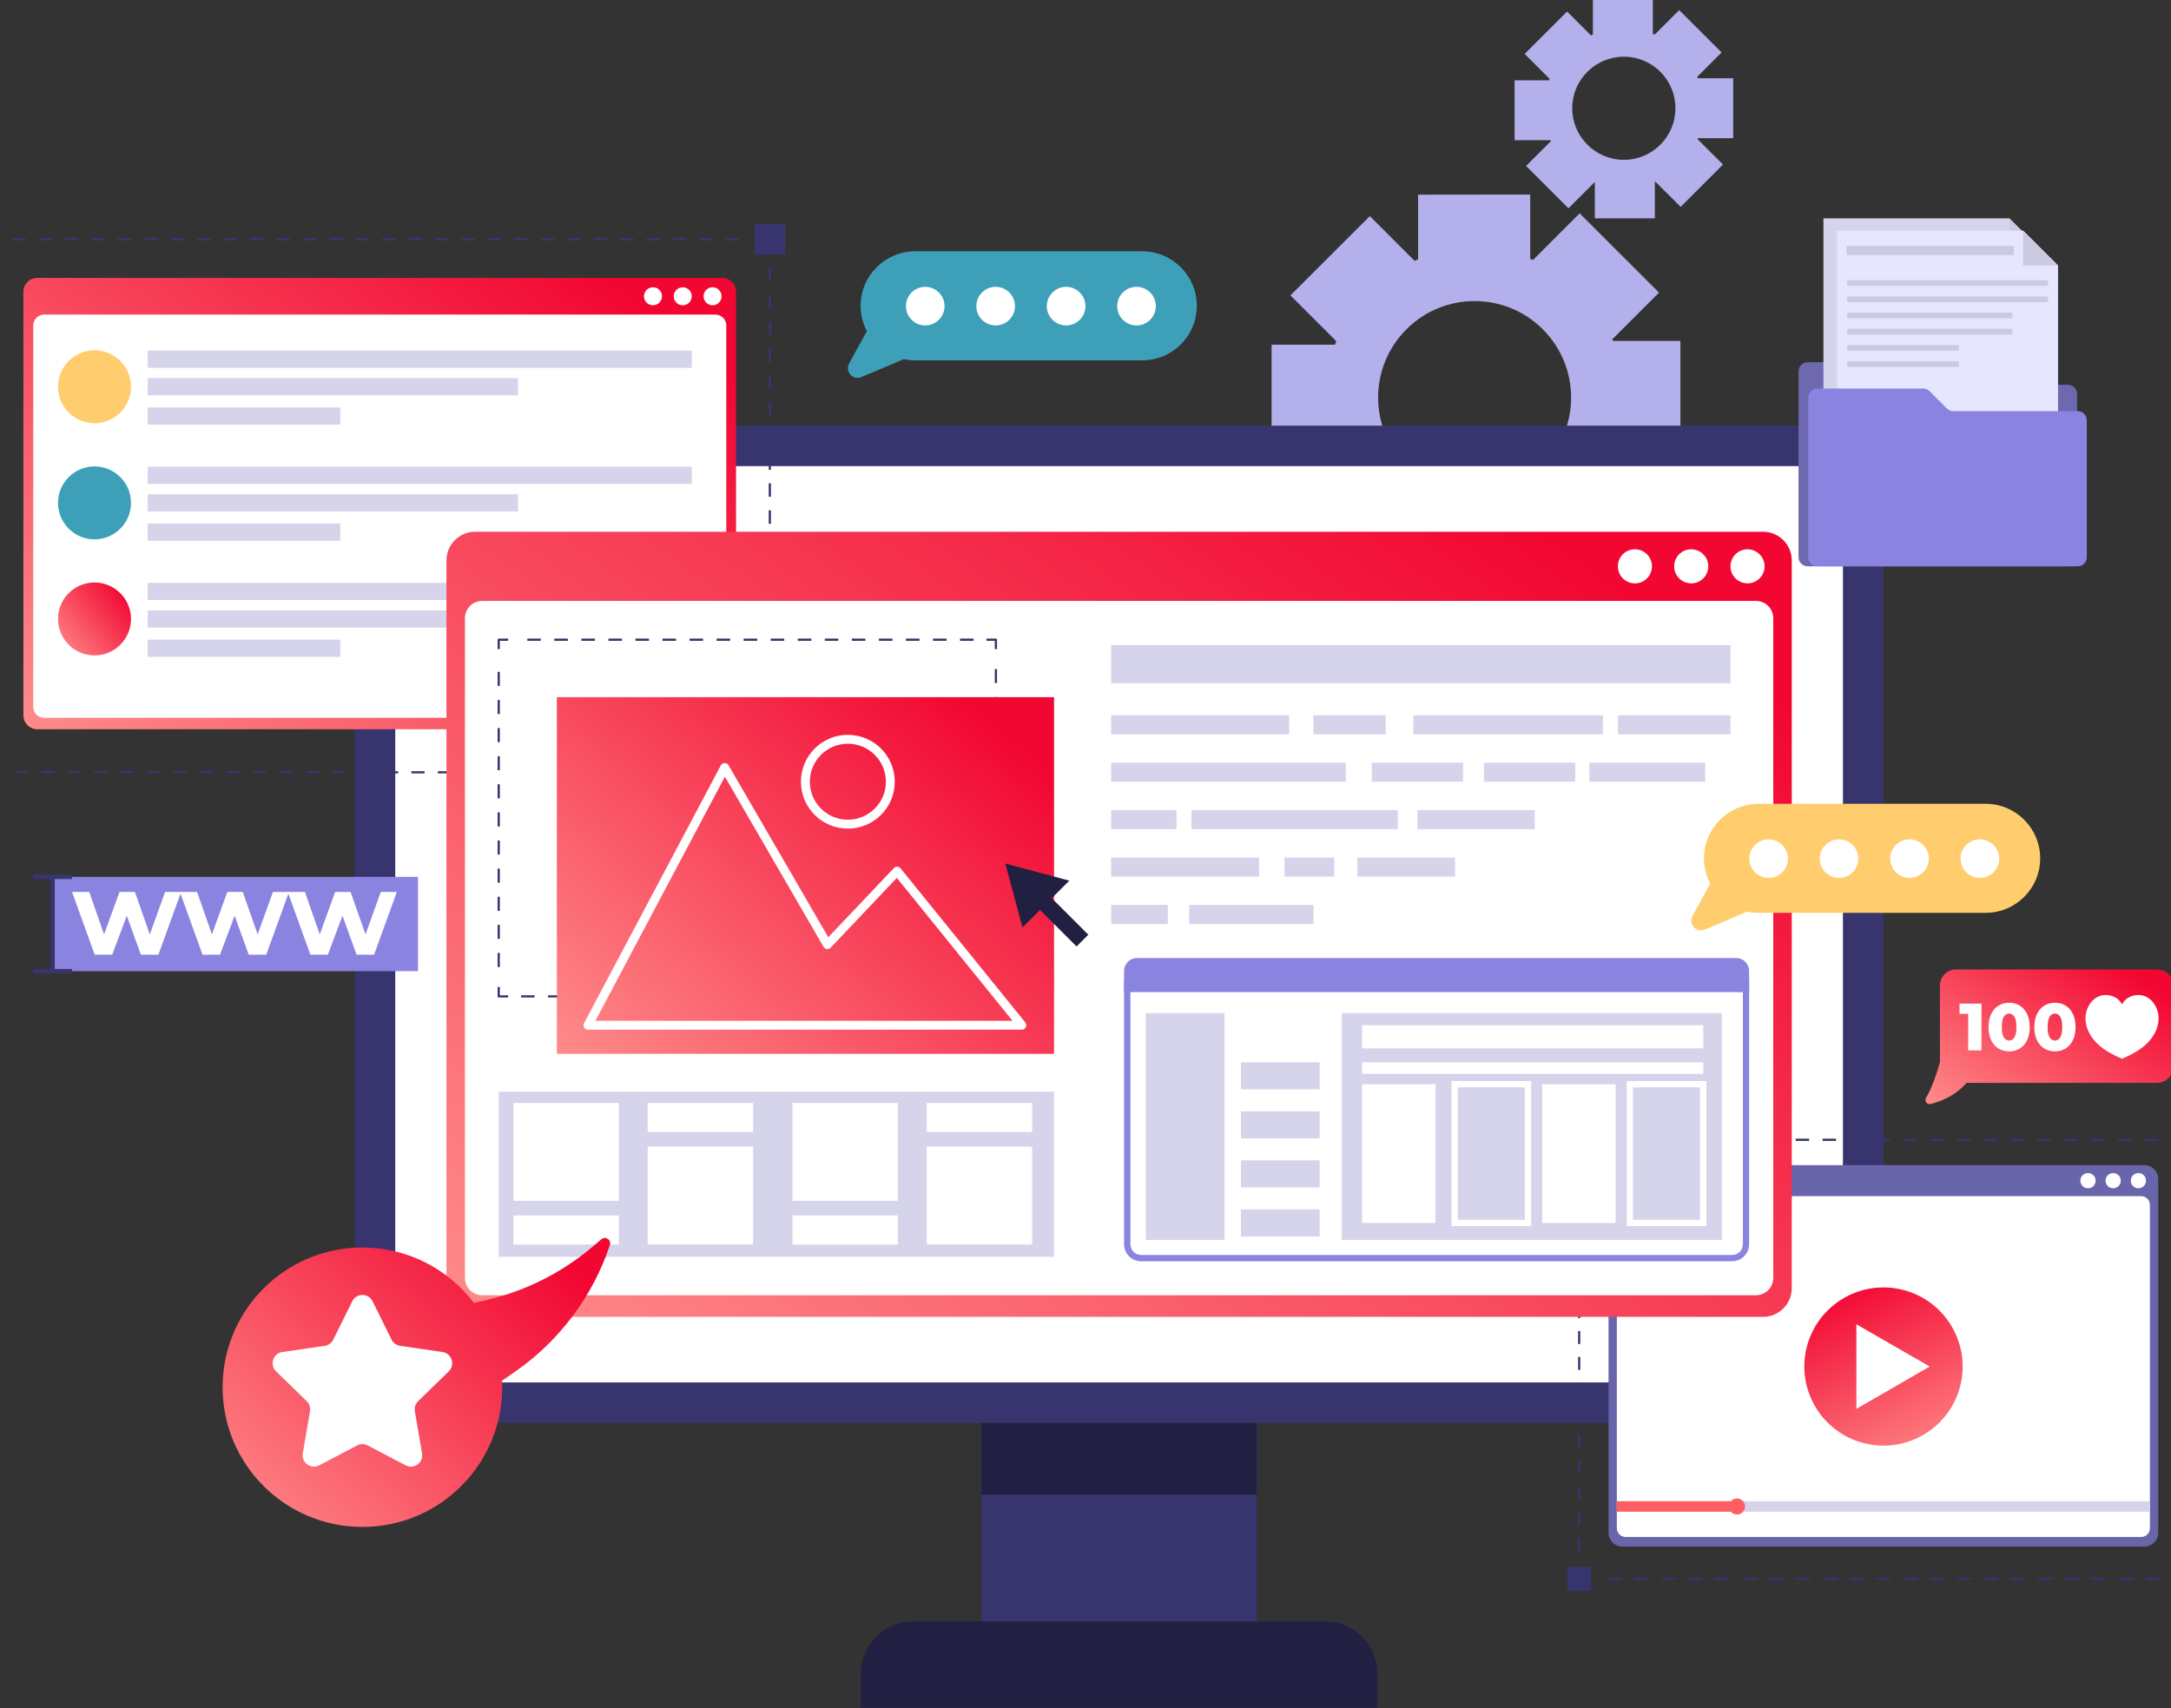 <svg width="488" height="384" viewBox="0 0 488 384" fill="none" xmlns="http://www.w3.org/2000/svg">
<rect x="0" y="0" width="488" height="384" fill="#333333" stroke="none"/>
<path d="M355.631 130.715L373.465 112.891L362.575 102.008C362.603 101.937 362.617 101.866 362.674 101.824L377.722 101.796V76.636H362.561C362.518 76.495 362.448 76.382 362.405 76.283L372.914 65.781L355.079 47.958L344.571 58.46C344.387 58.361 344.175 58.248 343.962 58.177V43.732L318.759 43.76V58.304C318.476 58.403 318.25 58.53 317.996 58.658L307.911 48.58L290.063 66.403L300.359 76.693C300.26 76.976 300.203 77.23 300.076 77.485H285.834V102.7H300.67C300.769 102.884 300.854 103.068 300.925 103.28L290.671 113.527L308.506 131.351L319.24 120.623C319.339 120.665 319.452 120.693 319.594 120.736L319.565 135.591H344.797V120.156C344.868 120.128 344.91 120.086 344.953 120.086L355.631 130.715ZM316.115 104.679C307.657 96.227 307.657 82.502 316.143 74.022C324.6 65.569 338.333 65.569 346.791 74.022C355.277 82.502 355.277 96.213 346.819 104.679C338.334 113.16 324.6 113.16 316.115 104.679Z" fill="#B3B0EB"/>
<path d="M358.502 49.089H371.98V40.848C372.009 40.834 372.051 40.82 372.079 40.82L377.779 46.502L387.297 36.99L381.569 31.265C381.598 31.195 381.626 31.124 381.64 31.067H389.589V17.597H381.64C381.612 17.498 381.569 17.371 381.513 17.258L386.986 11.788L377.454 2.276L371.952 7.774C371.811 7.703 371.669 7.675 371.528 7.618V0H358.049V7.774C357.908 7.845 357.78 7.915 357.639 7.972L352.251 2.587L342.718 12.127L348.333 17.739C348.305 17.838 348.262 17.951 348.206 18.05H340.455V31.52H348.573C348.587 31.576 348.63 31.619 348.658 31.689L343.029 37.301L352.562 46.827L358.403 40.99C358.431 41.004 358.474 41.004 358.488 41.018V49.089H358.502ZM353.41 24.325C353.41 17.936 358.601 12.749 365.022 12.749C371.415 12.749 376.605 17.936 376.605 24.325C376.605 30.742 371.415 35.93 365.022 35.93C358.601 35.916 353.41 30.728 353.41 24.325Z" fill="#B3B0EB"/>
<path d="M282.51 311.861H220.605V381.331H282.51V311.861Z" fill="#38356E"/>
<path d="M282.51 311.861H220.605V336.002H282.51V311.861Z" fill="#222042"/>
<path d="M309.61 383.904H193.494V376.215C193.494 369.741 198.741 364.497 205.219 364.497H297.871C304.348 364.497 309.596 369.741 309.596 376.215V383.904H309.61Z" fill="#222042"/>
<path d="M412.02 319.861H91.083C84.831 319.861 79.754 314.787 79.754 308.539V107.011C79.754 100.764 84.831 95.69 91.083 95.69H412.034C418.285 95.69 423.363 100.764 423.363 107.011V308.539C423.349 314.787 418.271 319.861 412.02 319.861Z" fill="#38356E"/>
<path d="M88.848 306.207V109.343C88.848 106.828 90.898 104.778 93.416 104.778H409.686C412.203 104.778 414.254 106.828 414.254 109.343V306.207C414.254 308.723 412.203 310.772 409.686 310.772H93.416C90.884 310.772 88.848 308.723 88.848 306.207Z" fill="white"/>
<path d="M162.336 163.93H8.373C6.648 163.93 5.262 162.531 5.262 160.821V65.583C5.262 63.859 6.662 62.474 8.373 62.474H162.336C164.061 62.474 165.448 63.873 165.448 65.583V160.821C165.448 162.545 164.047 163.93 162.336 163.93Z" fill="url(#paint0_linear_126_12066)"/>
<path d="M7.469 158.913V73.174C7.469 71.817 8.572 70.714 9.93 70.714H160.795C162.153 70.714 163.256 71.817 163.256 73.174V158.913C163.256 160.27 162.153 161.372 160.795 161.372H9.93C8.572 161.358 7.469 160.27 7.469 158.913Z" fill="white"/>
<path d="M160.173 68.623C161.29 68.623 162.195 67.718 162.195 66.601C162.195 65.485 161.29 64.58 160.173 64.58C159.056 64.58 158.15 65.485 158.15 66.601C158.15 67.718 159.056 68.623 160.173 68.623Z" fill="white"/>
<path d="M153.468 68.623C154.585 68.623 155.49 67.718 155.49 66.601C155.49 65.485 154.585 64.58 153.468 64.58C152.351 64.58 151.445 65.485 151.445 66.601C151.445 67.718 152.351 68.623 153.468 68.623Z" fill="white"/>
<path d="M148.801 66.601C148.801 67.718 147.896 68.622 146.778 68.622C145.661 68.622 144.756 67.718 144.756 66.601C144.756 65.485 145.661 64.58 146.778 64.58C147.896 64.566 148.801 65.471 148.801 66.601Z" fill="white"/>
<path d="M29.447 86.941C29.447 91.464 25.77 95.139 21.244 95.139C16.718 95.139 13.041 91.464 13.041 86.941C13.041 82.418 16.718 78.743 21.244 78.743C25.77 78.743 29.447 82.418 29.447 86.941Z" fill="#FFCD6E"/>
<path d="M155.505 78.813H33.209V82.686H155.505V78.813Z" fill="#D5D4EB"/>
<path d="M116.442 85.004H33.209V88.877H116.442V85.004Z" fill="#D5D4EB"/>
<path d="M76.487 91.591H33.209V95.464H76.487V91.591Z" fill="#D5D4EB"/>
<path d="M29.447 113.047C29.447 117.57 25.77 121.245 21.244 121.245C16.718 121.245 13.041 117.57 13.041 113.047C13.041 108.524 16.718 104.849 21.244 104.849C25.77 104.849 29.447 108.524 29.447 113.047Z" fill="#3DA0B8"/>
<path d="M155.505 104.905H33.209V108.778H155.505V104.905Z" fill="#D5D4EB"/>
<path d="M116.442 111.11H33.209V114.983H116.442V111.11Z" fill="#D5D4EB"/>
<path d="M76.487 117.683H33.209V121.556H76.487V117.683Z" fill="#D5D4EB"/>
<path d="M29.447 139.139C29.447 143.662 25.77 147.337 21.244 147.337C16.718 147.337 13.041 143.662 13.041 139.139C13.041 134.616 16.718 130.941 21.244 130.941C25.77 130.955 29.447 134.616 29.447 139.139Z" fill="url(#paint1_linear_126_12066)"/>
<path d="M155.505 131.011H33.209V134.884H155.505V131.011Z" fill="#D5D4EB"/>
<path d="M116.442 137.217H33.209V141.089H116.442V137.217Z" fill="#D5D4EB"/>
<path d="M76.487 143.789H33.209V147.662H76.487V143.789Z" fill="#D5D4EB"/>
<path d="M173.043 171.492V173.612H170.922" stroke="#38356E" stroke-width="0.5" stroke-linejoin="round"/>
<path d="M166.721 173.613H0.68" stroke="#38356E" stroke-width="0.5" stroke-linejoin="round" stroke-dasharray="2.97 2.97"/>
<path d="M2.787 53.767H168.828" stroke="#38356E" stroke-width="0.5" stroke-linejoin="round" stroke-dasharray="2.97 2.97"/>
<path d="M170.922 53.767H173.043V55.887" stroke="#38356E" stroke-width="0.5" stroke-linejoin="round"/>
<path d="M173.043 60.17V169.358" stroke="#38356E" stroke-width="0.5" stroke-linejoin="round" stroke-dasharray="3.03 3.03"/>
<path d="M176.508 50.304H169.592V57.216H176.508V50.304Z" fill="#38356E"/>
<path d="M176.508 170.164H169.592V177.076H176.508V170.164Z" fill="#38356E"/>
<path d="M482.014 347.677H364.682C362.971 347.677 361.57 346.292 361.57 344.568V265.034C361.57 263.323 362.956 261.924 364.682 261.924H482.014C483.725 261.924 485.125 263.309 485.125 265.034V344.568C485.125 346.292 483.725 347.677 482.014 347.677Z" fill="#6965AB"/>
<path d="M363.438 343.536V270.871C363.438 269.783 364.314 268.892 365.418 268.892H481.279C482.368 268.892 483.259 269.769 483.259 270.871V343.536C483.259 344.624 482.382 345.515 481.279 345.515H365.418C364.329 345.501 363.438 344.624 363.438 343.536Z" fill="white"/>
<path d="M482.382 265.415C482.382 266.362 481.618 267.126 480.67 267.126C479.723 267.126 478.959 266.362 478.959 265.415C478.959 264.468 479.723 263.705 480.67 263.705C481.618 263.705 482.382 264.468 482.382 265.415Z" fill="white"/>
<path d="M476.712 265.415C476.712 266.362 475.948 267.126 475 267.126C474.053 267.126 473.289 266.362 473.289 265.415C473.289 264.468 474.053 263.705 475 263.705C475.948 263.705 476.712 264.468 476.712 265.415Z" fill="white"/>
<path d="M471.054 265.415C471.054 266.362 470.29 267.126 469.342 267.126C468.395 267.126 467.631 266.362 467.631 265.415C467.631 264.468 468.395 263.705 469.342 263.705C470.29 263.705 471.054 264.468 471.054 265.415Z" fill="white"/>
<path d="M440.619 311.571C443.036 302.053 437.274 292.378 427.75 289.962C418.225 287.546 408.544 293.304 406.127 302.823C403.71 312.342 409.471 322.017 418.996 324.432C428.521 326.848 438.201 321.09 440.619 311.571Z" fill="url(#paint2_linear_126_12066)"/>
<path d="M433.758 307.197L425.513 311.96L417.281 316.709V307.197V297.698L425.513 302.447L433.758 307.197Z" fill="white"/>
<path d="M483.245 337.472H363.438V339.833H483.245V337.472Z" fill="#D5D4EB"/>
<path d="M390.423 337.472H363.438V339.833H390.423V337.472Z" fill="#FF5E63"/>
<path d="M390.437 340.469C391.437 340.469 392.248 339.659 392.248 338.66C392.248 337.66 391.437 336.85 390.437 336.85C389.437 336.85 388.627 337.66 388.627 338.66C388.627 339.659 389.437 340.469 390.437 340.469Z" fill="#FF5E63"/>
<path d="M485.339 354.914H359.225" stroke="#38356E" stroke-width="0.5" stroke-linejoin="round" stroke-dasharray="3.02 3.02"/>
<path d="M357.088 354.914H354.967V352.794" stroke="#38356E" stroke-width="0.5" stroke-linejoin="round"/>
<path d="M354.967 348.695V260.412" stroke="#38356E" stroke-width="0.5" stroke-linejoin="round" stroke-dasharray="2.91 2.91"/>
<path d="M354.967 258.348V256.228H357.088" stroke="#38356E" stroke-width="0.5" stroke-linejoin="round"/>
<path d="M361.359 256.228H487.474" stroke="#38356E" stroke-width="0.5" stroke-linejoin="round" stroke-dasharray="3.02 3.02"/>
<path d="M357.653 253.557H352.293V258.914H357.653V253.557Z" fill="#38356E"/>
<path d="M357.653 352.243H352.293V357.6H357.653V352.243Z" fill="#38356E"/>
<path d="M464.831 127.308H406.334C405.189 127.308 404.27 126.389 404.27 125.245V83.492C404.27 82.347 405.189 81.428 406.334 81.428H430.109C430.661 81.428 431.184 81.64 431.566 82.036L435.427 85.894C435.809 86.276 436.346 86.502 436.884 86.502H464.817C465.962 86.502 466.881 87.421 466.881 88.566V125.259C466.896 126.389 465.976 127.308 464.831 127.308Z" fill="#6D68B0"/>
<path d="M459.528 56.933V109.499H409.871V49.089H451.678L459.528 56.933Z" fill="#D5D4EB"/>
<path d="M451.678 56.933V49.089L459.527 56.933H451.678Z" fill="#CBCAE0"/>
<path d="M462.61 59.689V112.255H412.953V51.845H454.76L462.61 59.689Z" fill="#E7E6FF"/>
<path d="M467.022 127.308H408.526C407.38 127.308 406.461 126.389 406.461 125.245V89.414C406.461 88.269 407.38 87.35 408.526 87.35H432.301C432.852 87.35 433.375 87.562 433.757 87.958L437.618 91.817C438 92.198 438.538 92.425 439.075 92.425H467.008C468.154 92.425 469.073 93.343 469.073 94.488V125.245C469.101 126.389 468.168 127.308 467.022 127.308Z" fill="#8A84E0"/>
<path d="M454.76 59.689V51.845L462.609 59.689H454.76Z" fill="#CBCAE0"/>
<path d="M452.667 55.294H415.074V57.329H452.667V55.294Z" fill="#CBCAE0"/>
<path d="M460.362 62.983H415.203V64.269H460.362V62.983Z" fill="#CBCAE0"/>
<path d="M460.362 66.629H415.203V67.916H460.362V66.629Z" fill="#CBCAE0"/>
<path d="M452.315 70.276H415.203V71.562H452.315V70.276Z" fill="#CBCAE0"/>
<path d="M452.315 73.923H415.203V75.209H452.315V73.923Z" fill="#CBCAE0"/>
<path d="M440.307 77.569H415.203V78.856H440.307V77.569Z" fill="#CBCAE0"/>
<path d="M440.307 81.216H415.203V82.502H440.307V81.216Z" fill="#CBCAE0"/>
<path d="M432.939 246.786C433.787 245.345 434.933 242.843 436.064 238.73V221.528C436.064 219.549 437.677 217.938 439.657 217.938H484.901C486.881 217.938 488.493 219.549 488.493 221.528V239.832C488.493 241.811 486.881 243.422 484.901 243.422H442.061C440.76 244.935 438.228 247.111 433.943 248.186C433.151 248.369 432.528 247.493 432.939 246.786Z" fill="url(#paint3_linear_126_12066)"/>
<path d="M471.52 224.101C473.416 223.139 476.103 223.888 476.994 225.811C477.885 223.888 480.572 223.139 482.467 224.101C484.362 225.062 485.381 227.323 485.197 229.443C485.027 231.563 483.811 233.486 482.241 234.899C480.728 236.256 478.875 237.203 476.994 238.009C475.113 237.203 473.274 236.27 471.747 234.899C470.163 233.486 468.96 231.549 468.791 229.443C468.607 227.323 469.625 225.062 471.52 224.101Z" fill="white"/>
<path d="M445.399 225.613V236.129H442.415V227.917H440.463V225.613H445.399Z" fill="white"/>
<path d="M449.217 235.705C448.51 235.281 447.972 234.645 447.576 233.825C447.18 233.005 446.982 232.016 446.982 230.885C446.982 229.754 447.18 228.779 447.576 227.945C447.972 227.125 448.524 226.489 449.217 226.065C449.924 225.641 450.716 225.415 451.621 225.415C452.512 225.415 453.304 225.627 454.012 226.065C454.719 226.503 455.256 227.125 455.652 227.945C456.048 228.765 456.246 229.754 456.246 230.885C456.246 232.016 456.048 232.991 455.652 233.825C455.256 234.645 454.705 235.281 454.012 235.705C453.304 236.129 452.512 236.355 451.621 236.355C450.716 236.341 449.91 236.129 449.217 235.705ZM452.809 233.189C453.106 232.708 453.248 231.931 453.248 230.885C453.248 229.839 453.106 229.062 452.809 228.581C452.512 228.101 452.116 227.846 451.621 227.846C451.112 227.846 450.702 228.086 450.405 228.581C450.108 229.062 449.967 229.839 449.967 230.885C449.967 231.931 450.108 232.708 450.405 233.189C450.702 233.67 451.112 233.924 451.621 233.924C452.116 233.91 452.512 233.67 452.809 233.189Z" fill="white"/>
<path d="M459.514 235.705C458.807 235.281 458.269 234.645 457.873 233.825C457.477 233.005 457.279 232.016 457.279 230.885C457.279 229.754 457.477 228.779 457.873 227.945C458.269 227.125 458.821 226.489 459.514 226.065C460.221 225.641 461.013 225.415 461.918 225.415C462.809 225.415 463.601 225.627 464.308 226.065C465.016 226.503 465.553 227.125 465.949 227.945C466.345 228.765 466.543 229.754 466.543 230.885C466.543 232.016 466.345 232.991 465.949 233.825C465.553 234.645 465.001 235.281 464.308 235.705C463.601 236.129 462.809 236.355 461.918 236.355C461.013 236.341 460.207 236.129 459.514 235.705ZM463.106 233.189C463.403 232.708 463.545 231.931 463.545 230.885C463.545 229.839 463.403 229.062 463.106 228.581C462.809 228.101 462.413 227.846 461.918 227.846C461.409 227.846 460.999 228.086 460.702 228.581C460.405 229.062 460.263 229.839 460.263 230.885C460.263 231.931 460.405 232.708 460.702 233.189C460.999 233.67 461.409 233.924 461.918 233.924C462.413 233.91 462.809 233.67 463.106 233.189Z" fill="white"/>
<path d="M396.294 296.03H106.811C103.233 296.03 100.348 293.133 100.348 289.571V125.994C100.348 122.418 103.247 119.534 106.811 119.534H396.294C399.872 119.534 402.757 122.432 402.757 125.994V289.571C402.757 293.133 399.872 296.03 396.294 296.03Z" fill="url(#paint4_linear_126_12066)"/>
<path d="M104.506 287.281V138.983C104.506 136.835 106.245 135.082 108.409 135.082H394.696C396.846 135.082 398.599 136.821 398.599 138.983V287.267C398.599 289.416 396.86 291.168 394.696 291.168H108.409C106.245 291.168 104.506 289.43 104.506 287.281Z" fill="white"/>
<path d="M396.648 127.308C396.648 129.428 394.937 131.139 392.815 131.139C390.694 131.139 388.982 129.428 388.982 127.308C388.982 125.188 390.694 123.478 392.815 123.478C394.923 123.492 396.648 125.202 396.648 127.308Z" fill="white"/>
<path d="M383.99 127.308C383.99 129.428 382.279 131.139 380.157 131.139C378.036 131.139 376.324 129.428 376.324 127.308C376.324 125.188 378.036 123.478 380.157 123.478C382.279 123.492 383.99 125.202 383.99 127.308Z" fill="white"/>
<path d="M371.332 127.308C371.332 129.428 369.62 131.139 367.499 131.139C365.377 131.139 363.666 129.428 363.666 127.308C363.666 125.188 365.377 123.478 367.499 123.478C369.62 123.492 371.332 125.202 371.332 127.308Z" fill="white"/>
<path d="M223.862 221.867V223.988H221.74" stroke="#38356E" stroke-width="0.5" stroke-linejoin="round"/>
<path d="M217.44 223.988H116.373" stroke="#38356E" stroke-width="0.5" stroke-linejoin="round" stroke-dasharray="3.04 3.04"/>
<path d="M114.223 223.988H112.102V221.867" stroke="#38356E" stroke-width="0.5" stroke-linejoin="round"/>
<path d="M112.102 217.387V148.156" stroke="#38356E" stroke-width="0.5" stroke-linejoin="round" stroke-dasharray="3.16 3.16"/>
<path d="M112.102 145.923V143.803H114.223" stroke="#38356E" stroke-width="0.5" stroke-linejoin="round"/>
<path d="M118.523 143.803H219.591" stroke="#38356E" stroke-width="0.5" stroke-linejoin="round" stroke-dasharray="3.04 3.04"/>
<path d="M221.74 143.803H223.862V145.923" stroke="#38356E" stroke-width="0.5" stroke-linejoin="round"/>
<path d="M223.861 150.39V219.634" stroke="#38356E" stroke-width="0.5" stroke-linejoin="round" stroke-dasharray="3.16 3.16"/>
<path d="M236.929 156.722H125.17V236.906H236.929V156.722Z" fill="url(#paint5_linear_126_12066)"/>
<path d="M229.687 230.475H132.17L162.903 172.538L185.985 212.355L201.655 195.832L229.687 230.475Z" stroke="white" stroke-width="2" stroke-miterlimit="10" stroke-linecap="round" stroke-linejoin="round"/>
<path d="M190.582 185.273C195.854 185.273 200.128 181.002 200.128 175.733C200.128 170.463 195.854 166.192 190.582 166.192C185.309 166.192 181.035 170.463 181.035 175.733C181.035 181.002 185.309 185.273 190.582 185.273Z" stroke="white" stroke-width="2" stroke-miterlimit="10" stroke-linecap="round" stroke-linejoin="round"/>
<path d="M388.981 145.033H249.77V153.584H388.981V145.033Z" fill="#D5D4EB"/>
<path d="M289.781 160.793H249.77V165.075H289.781V160.793Z" fill="#D5D4EB"/>
<path d="M311.477 160.793H295.24V165.075H311.477V160.793Z" fill="#D5D4EB"/>
<path d="M360.3 160.793H317.701V165.075H360.3V160.793Z" fill="#D5D4EB"/>
<path d="M388.982 160.793H363.68V165.075H388.982V160.793Z" fill="#D5D4EB"/>
<path d="M302.509 171.45H249.77V175.733H302.509V171.45Z" fill="#D5D4EB"/>
<path d="M328.873 171.45H308.352V175.733H328.873V171.45Z" fill="#D5D4EB"/>
<path d="M354.076 171.45H333.555V175.733H354.076V171.45Z" fill="#D5D4EB"/>
<path d="M383.296 171.45H357.244V175.733H383.296V171.45Z" fill="#D5D4EB"/>
<path d="M264.45 182.121H249.77V186.404H264.45V182.121Z" fill="#D5D4EB"/>
<path d="M344.982 182.121H318.619V186.404H344.982V182.121Z" fill="#D5D4EB"/>
<path d="M314.208 182.121H267.832V186.404H314.208V182.121Z" fill="#D5D4EB"/>
<path d="M283.02 192.779H249.77V197.062H283.02V192.779Z" fill="#D5D4EB"/>
<path d="M299.907 192.779H288.734V197.062H299.907V192.779Z" fill="#D5D4EB"/>
<path d="M327.063 192.779H305.113V197.062H327.063V192.779Z" fill="#D5D4EB"/>
<path d="M262.498 203.436H249.77V207.719H262.498V203.436Z" fill="#D5D4EB"/>
<path d="M295.241 203.436H267.309V207.719H295.241V203.436Z" fill="#D5D4EB"/>
<path d="M236.929 245.415H112.102V282.518H236.929V245.415Z" fill="#D5D4EB"/>
<path d="M139.1 247.931H115.41V269.953H139.1V247.931Z" fill="white"/>
<path d="M139.1 273.232H115.41V279.776H139.1V273.232Z" fill="white"/>
<path d="M145.595 279.764H169.285V257.743H145.595V279.764Z" fill="white"/>
<path d="M145.595 254.481H169.285V247.937H145.595V254.481Z" fill="white"/>
<path d="M201.825 247.931H178.135V269.953H201.825V247.931Z" fill="white"/>
<path d="M201.825 273.232H178.135V279.776H201.825V273.232Z" fill="white"/>
<path d="M208.314 279.764H232.004V257.743H208.314V279.764Z" fill="white"/>
<path d="M208.314 254.481H232.004V247.937H208.314V254.481Z" fill="white"/>
<path d="M393.183 223.04H252.67V218.277C252.67 216.666 253.971 215.365 255.583 215.365H390.255C391.867 215.365 393.168 216.666 393.168 218.277V223.04H393.183Z" fill="#8A84E0"/>
<path d="M391.768 221.556V279.705C391.768 281.048 390.679 282.122 389.35 282.122H256.517C255.173 282.122 254.098 281.034 254.098 279.705V221.556H391.768ZM393.183 220.143H252.67V279.705C252.67 281.825 254.381 283.535 256.503 283.535H389.336C391.457 283.535 393.168 281.811 393.168 279.705V220.143H393.183Z" fill="#8A84E0"/>
<path d="M275.241 227.761H257.562V278.73H275.241V227.761Z" fill="#D5D4EB"/>
<path d="M387.044 227.761H301.619V278.73H387.044V227.761Z" fill="#D5D4EB"/>
<path d="M382.858 230.475H306.174V235.677H382.858V230.475Z" fill="white"/>
<path d="M382.858 238.8H306.174V241.401H382.858V238.8Z" fill="white"/>
<path d="M296.626 238.8H278.947V244.878H296.626V238.8Z" fill="#D5D4EB"/>
<path d="M322.665 243.747H306.174V274.928H322.665V243.747Z" fill="white"/>
<path d="M363.157 243.747H346.666V274.928H363.157V243.747Z" fill="white"/>
<path d="M344.177 275.62H326.271V243.026H344.177V275.62ZM327.686 274.207H342.762V244.44H327.686V274.207Z" fill="white"/>
<path d="M383.565 275.62H365.66V243.026H383.565V275.62ZM367.06 274.207H382.137V244.44H367.06V274.207Z" fill="white"/>
<path d="M296.626 249.825H278.947V255.903H296.626V249.825Z" fill="#D5D4EB"/>
<path d="M296.626 260.85H278.947V266.928H296.626V260.85Z" fill="#D5D4EB"/>
<path d="M296.626 271.875H278.947V277.953H296.626V271.875Z" fill="#D5D4EB"/>
<path d="M256.757 56.495H205.714C198.939 56.495 193.452 61.979 193.452 68.75C193.452 70.799 193.961 72.736 194.852 74.446L190.863 81.711C189.873 83.52 191.726 85.584 193.636 84.764L203.154 80.736C203.974 80.905 204.837 81.004 205.714 81.004H256.757C263.531 81.004 269.019 75.52 269.019 68.75C269.019 61.979 263.531 56.495 256.757 56.495Z" fill="#3DA0B8"/>
<path d="M212.319 68.82C212.319 71.209 210.381 73.159 207.977 73.159C205.587 73.159 203.635 71.223 203.635 68.82C203.635 66.431 205.572 64.481 207.977 64.481C210.367 64.481 212.319 66.431 212.319 68.82Z" fill="white"/>
<path d="M228.145 68.82C228.145 71.209 226.207 73.159 223.803 73.159C221.413 73.159 219.461 71.223 219.461 68.82C219.461 66.431 221.399 64.481 223.803 64.481C226.207 64.481 228.145 66.431 228.145 68.82Z" fill="white"/>
<path d="M243.985 68.82C243.985 71.209 242.047 73.159 239.643 73.159C237.253 73.159 235.301 71.223 235.301 68.82C235.301 66.431 237.238 64.481 239.643 64.481C242.033 64.481 243.985 66.431 243.985 68.82Z" fill="white"/>
<path d="M259.811 68.82C259.811 71.209 257.873 73.159 255.469 73.159C253.065 73.159 251.127 71.223 251.127 68.82C251.127 66.431 253.065 64.481 255.469 64.481C257.873 64.481 259.811 66.431 259.811 68.82Z" fill="white"/>
<path d="M446.332 180.694H395.289C388.515 180.694 383.027 186.178 383.027 192.948C383.027 194.998 383.536 196.934 384.428 198.645L380.439 205.91C379.435 207.719 381.302 209.782 383.211 208.963L392.73 204.934C393.55 205.104 394.413 205.203 395.289 205.203H446.332C453.107 205.203 458.594 199.719 458.594 192.948C458.594 186.178 453.093 180.694 446.332 180.694Z" fill="#FFCD6E"/>
<path d="M401.895 193.019C401.895 195.408 399.957 197.358 397.553 197.358C395.149 197.358 393.211 195.422 393.211 193.019C393.211 190.63 395.149 188.68 397.553 188.68C399.957 188.68 401.895 190.63 401.895 193.019Z" fill="white"/>
<path d="M417.721 193.019C417.721 195.408 415.783 197.358 413.379 197.358C410.975 197.358 409.037 195.422 409.037 193.019C409.037 190.63 410.975 188.68 413.379 188.68C415.783 188.68 417.721 190.63 417.721 193.019Z" fill="white"/>
<path d="M433.561 193.019C433.561 195.408 431.623 197.358 429.219 197.358C426.829 197.358 424.877 195.422 424.877 193.019C424.877 190.63 426.815 188.68 429.219 188.68C431.609 188.694 433.561 190.63 433.561 193.019Z" fill="white"/>
<path d="M449.387 193.019C449.387 195.408 447.449 197.358 445.045 197.358C442.655 197.358 440.703 195.422 440.703 193.019C440.703 190.63 442.641 188.68 445.045 188.68C447.449 188.694 449.387 190.63 449.387 193.019Z" fill="white"/>
<path d="M135.181 278.588L133.13 280.327C126.299 286.094 118.195 290.179 109.483 292.214L106.541 292.907C100.799 285.331 91.705 280.44 81.465 280.44C64.112 280.44 50.039 294.504 50.039 311.847C50.039 329.19 64.112 343.253 81.465 343.253C98.819 343.253 112.891 329.19 112.891 311.847C112.891 311.366 112.877 310.871 112.849 310.391L115.72 308.398C125.733 301.444 133.229 291.451 137.09 279.903C137.486 278.73 136.115 277.797 135.181 278.588Z" fill="url(#paint6_linear_126_12066)"/>
<path d="M83.756 292.539L88.013 301.147C88.38 301.896 89.102 302.419 89.936 302.546L99.455 303.931C101.548 304.242 102.382 306.815 100.869 308.285L93.981 314.984C93.373 315.564 93.104 316.412 93.246 317.246L94.872 326.716C95.226 328.808 93.034 330.391 91.167 329.401L82.653 324.935C81.903 324.539 81.012 324.539 80.276 324.935L71.762 329.401C69.881 330.391 67.703 328.794 68.057 326.716L69.683 317.246C69.825 316.412 69.556 315.578 68.948 314.984L62.06 308.285C60.547 306.801 61.381 304.228 63.474 303.931L72.993 302.546C73.827 302.419 74.548 301.896 74.916 301.147L79.173 292.539C80.107 290.631 82.822 290.631 83.756 292.539Z" fill="white"/>
<path d="M93.954 197.118H11.81V218.319H93.954V197.118Z" fill="#8A84E0"/>
<path d="M40.72 200.51L35.6 214.616H31.668L28.5 205.853L25.219 214.616H21.287L16.195 200.51H20.056L23.394 210.051L26.859 200.51H30.324L33.676 210.051L37.113 200.51H40.72Z" fill="white"/>
<path d="M64.962 200.51L59.842 214.616H55.91L52.742 205.853L49.461 214.616H45.529L40.438 200.51H44.299L47.636 210.051L51.102 200.51H54.567L57.919 210.051L61.355 200.51H64.962Z" fill="white"/>
<path d="M89.202 200.51L84.082 214.616H80.15L76.982 205.853L73.701 214.616H69.769L64.678 200.51H68.539L71.877 210.051L75.342 200.51H78.807L82.159 210.051L85.596 200.51H89.202Z" fill="white"/>
<path d="M7.469 197.118H16.167" stroke="#38356E" stroke-miterlimit="10"/>
<path d="M7.469 218.32H16.167" stroke="#38356E" stroke-miterlimit="10"/>
<path d="M11.81 197.118V218.319" stroke="#38356E" stroke-miterlimit="10"/>
<path d="M240.365 197.966L233.166 196.044L225.967 194.107L227.904 201.302L229.828 208.496L233.774 204.553L241.991 212.765L244.636 210.122L236.419 201.91L240.365 197.966Z" fill="#222042"/>
<defs>
<linearGradient id="paint0_linear_126_12066" x1="141.613" y1="67.422" x2="38.725" y2="200.062" gradientUnits="userSpaceOnUse">
<stop stop-color="#F20732"/>
<stop offset="1" stop-color="#FF928E"/>
</linearGradient>
<linearGradient id="paint1_linear_126_12066" x1="27.006" y1="131.741" x2="10.184" y2="145.484" gradientUnits="userSpaceOnUse">
<stop stop-color="#F20732"/>
<stop offset="1" stop-color="#FF928E"/>
</linearGradient>
<linearGradient id="paint2_linear_126_12066" x1="410.884" y1="291.144" x2="430.774" y2="333.842" gradientUnits="userSpaceOnUse">
<stop stop-color="#F20732"/>
<stop offset="1" stop-color="#FF928E"/>
</linearGradient>
<linearGradient id="paint3_linear_126_12066" x1="480.207" y1="219.414" x2="450.965" y2="263.335" gradientUnits="userSpaceOnUse">
<stop stop-color="#F20732"/>
<stop offset="1" stop-color="#FF928E"/>
</linearGradient>
<linearGradient id="paint4_linear_126_12066" x1="357.76" y1="128.143" x2="182.92" y2="372.751" gradientUnits="userSpaceOnUse">
<stop stop-color="#F20732"/>
<stop offset="1" stop-color="#FF928E"/>
</linearGradient>
<linearGradient id="paint5_linear_126_12066" x1="220.3" y1="160.633" x2="137.045" y2="255.382" gradientUnits="userSpaceOnUse">
<stop stop-color="#F20732"/>
<stop offset="1" stop-color="#FF928E"/>
</linearGradient>
<linearGradient id="paint6_linear_126_12066" x1="124.197" y1="281.463" x2="56.466" y2="355.636" gradientUnits="userSpaceOnUse">
<stop stop-color="#F20732"/>
<stop offset="1" stop-color="#FF928E"/>
</linearGradient>
</defs>
</svg>
